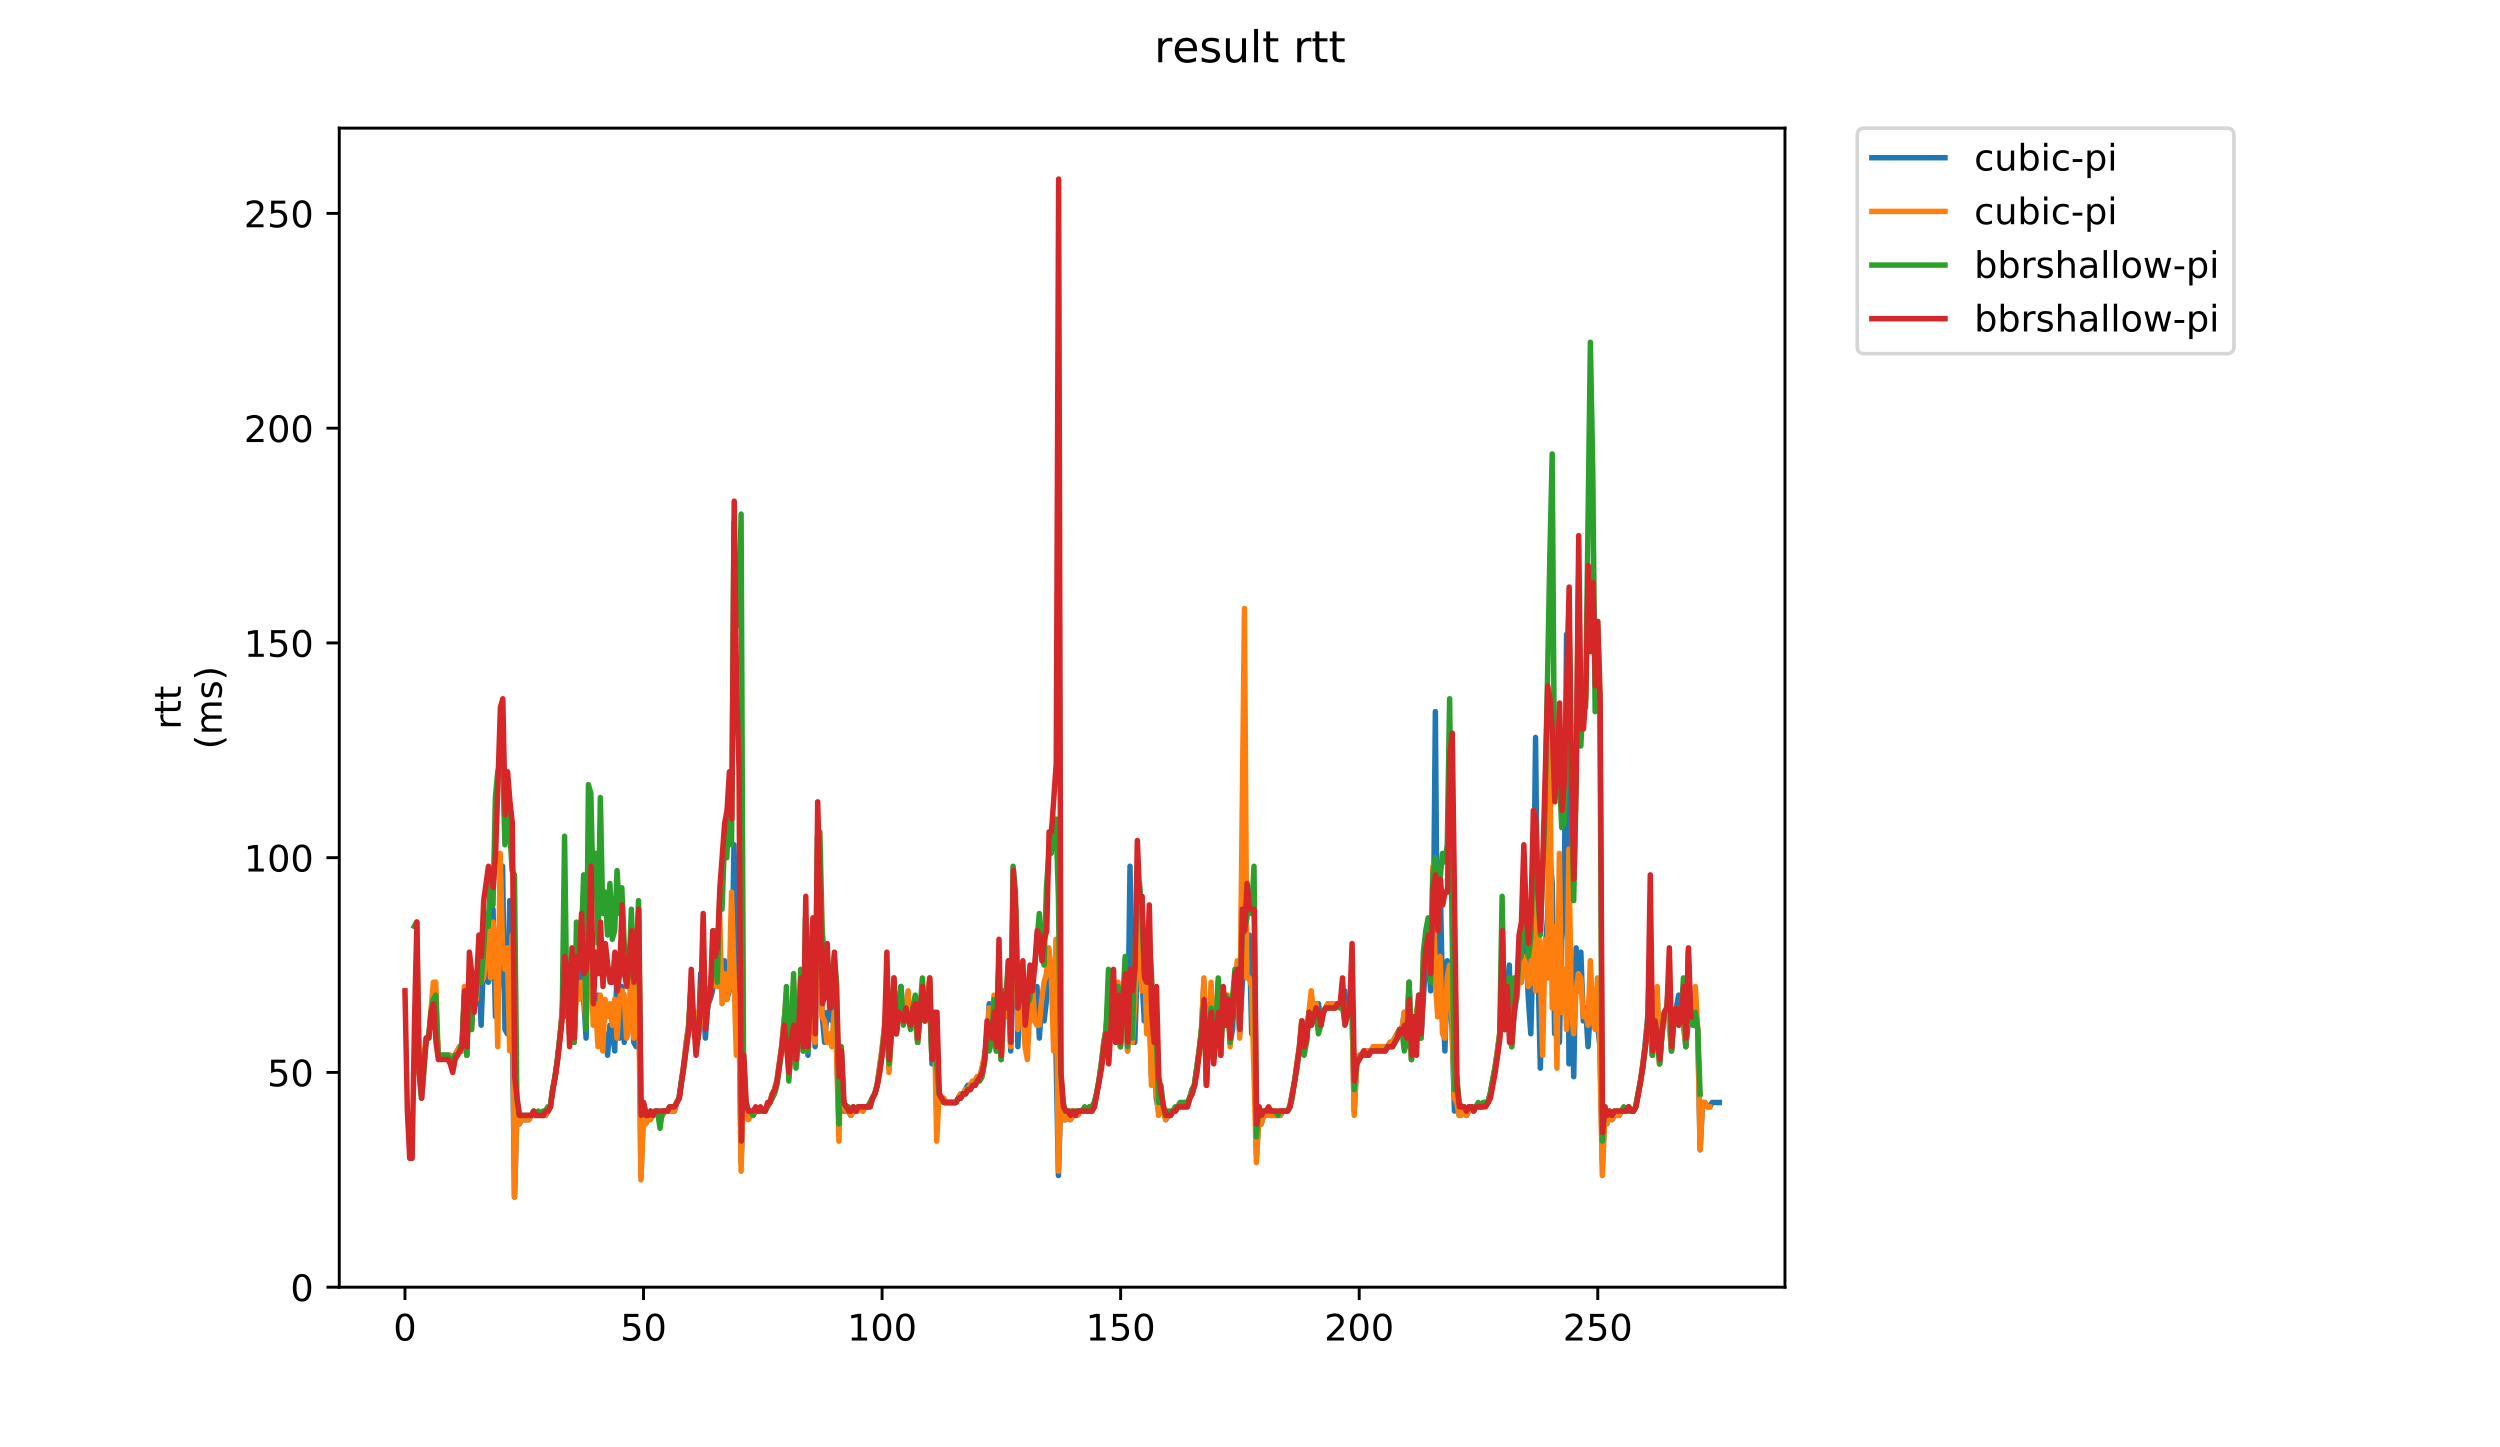 <?xml version="1.0" encoding="utf-8" standalone="no"?>
<!DOCTYPE svg PUBLIC "-//W3C//DTD SVG 1.1//EN"
  "http://www.w3.org/Graphics/SVG/1.1/DTD/svg11.dtd">
<!-- Created with matplotlib (https://matplotlib.org/) -->
<svg height="396pt" version="1.1" viewBox="0 0 684 396" width="684pt" xmlns="http://www.w3.org/2000/svg" xmlns:xlink="http://www.w3.org/1999/xlink">
 <defs>
  <style type="text/css">
*{stroke-linecap:butt;stroke-linejoin:round;}
  </style>
 </defs>
 <g id="figure_1">
  <g id="patch_1">
   <path d="M 0 396 
L 684 396 
L 684 0 
L 0 0 
z
" style="fill:#ffffff;"/>
  </g>
  <g id="axes_1">
   <g id="patch_2">
    <path d="M 92.824 352.174 
L 488.365 352.174 
L 488.365 35.062 
L 92.824 35.062 
z
" style="fill:#ffffff;"/>
   </g>
   <g id="matplotlib.axis_1">
    <g id="xtick_1">
     <g id="line2d_1">
      <defs>
       <path d="M 0 0 
L 0 3.5 
" id="m019046e40f" style="stroke:#000000;stroke-width:0.8;"/>
      </defs>
      <g>
       <use style="stroke:#000000;stroke-width:0.8;" x="110.799" xlink:href="#m019046e40f" y="352.174"/>
      </g>
     </g>
     <g id="text_1">
      <!-- 0 -->
      <defs>
       <path d="M 31.781 66.406 
Q 24.172 66.406 20.328 58.906 
Q 16.5 51.422 16.5 36.375 
Q 16.5 21.391 20.328 13.891 
Q 24.172 6.391 31.781 6.391 
Q 39.453 6.391 43.281 13.891 
Q 47.125 21.391 47.125 36.375 
Q 47.125 51.422 43.281 58.906 
Q 39.453 66.406 31.781 66.406 
z
M 31.781 74.219 
Q 44.047 74.219 50.516 64.516 
Q 56.984 54.828 56.984 36.375 
Q 56.984 17.969 50.516 8.266 
Q 44.047 -1.422 31.781 -1.422 
Q 19.531 -1.422 13.062 8.266 
Q 6.594 17.969 6.594 36.375 
Q 6.594 54.828 13.062 64.516 
Q 19.531 74.219 31.781 74.219 
z
" id="DejaVuSans-48"/>
      </defs>
      <g transform="translate(107.618 366.773)scale(0.1 -0.1)">
       <use xlink:href="#DejaVuSans-48"/>
      </g>
     </g>
    </g>
    <g id="xtick_2">
     <g id="line2d_2">
      <g>
       <use style="stroke:#000000;stroke-width:0.8;" x="176.069" xlink:href="#m019046e40f" y="352.174"/>
      </g>
     </g>
     <g id="text_2">
      <!-- 50 -->
      <defs>
       <path d="M 10.797 72.906 
L 49.516 72.906 
L 49.516 64.594 
L 19.828 64.594 
L 19.828 46.734 
Q 21.969 47.469 24.109 47.828 
Q 26.266 48.188 28.422 48.188 
Q 40.625 48.188 47.75 41.5 
Q 54.891 34.812 54.891 23.391 
Q 54.891 11.625 47.562 5.094 
Q 40.234 -1.422 26.906 -1.422 
Q 22.312 -1.422 17.547 -0.641 
Q 12.797 0.141 7.719 1.703 
L 7.719 11.625 
Q 12.109 9.234 16.797 8.062 
Q 21.484 6.891 26.703 6.891 
Q 35.156 6.891 40.078 11.328 
Q 45.016 15.766 45.016 23.391 
Q 45.016 31 40.078 35.438 
Q 35.156 39.891 26.703 39.891 
Q 22.75 39.891 18.812 39.016 
Q 14.891 38.141 10.797 36.281 
z
" id="DejaVuSans-53"/>
      </defs>
      <g transform="translate(169.707 366.773)scale(0.1 -0.1)">
       <use xlink:href="#DejaVuSans-53"/>
       <use x="63.623" xlink:href="#DejaVuSans-48"/>
      </g>
     </g>
    </g>
    <g id="xtick_3">
     <g id="line2d_3">
      <g>
       <use style="stroke:#000000;stroke-width:0.8;" x="241.339" xlink:href="#m019046e40f" y="352.174"/>
      </g>
     </g>
     <g id="text_3">
      <!-- 100 -->
      <defs>
       <path d="M 12.406 8.297 
L 28.516 8.297 
L 28.516 63.922 
L 10.984 60.406 
L 10.984 69.391 
L 28.422 72.906 
L 38.281 72.906 
L 38.281 8.297 
L 54.391 8.297 
L 54.391 0 
L 12.406 0 
z
" id="DejaVuSans-49"/>
      </defs>
      <g transform="translate(231.795 366.773)scale(0.1 -0.1)">
       <use xlink:href="#DejaVuSans-49"/>
       <use x="63.623" xlink:href="#DejaVuSans-48"/>
       <use x="127.246" xlink:href="#DejaVuSans-48"/>
      </g>
     </g>
    </g>
    <g id="xtick_4">
     <g id="line2d_4">
      <g>
       <use style="stroke:#000000;stroke-width:0.8;" x="306.609" xlink:href="#m019046e40f" y="352.174"/>
      </g>
     </g>
     <g id="text_4">
      <!-- 150 -->
      <g transform="translate(297.066 366.773)scale(0.1 -0.1)">
       <use xlink:href="#DejaVuSans-49"/>
       <use x="63.623" xlink:href="#DejaVuSans-53"/>
       <use x="127.246" xlink:href="#DejaVuSans-48"/>
      </g>
     </g>
    </g>
    <g id="xtick_5">
     <g id="line2d_5">
      <g>
       <use style="stroke:#000000;stroke-width:0.8;" x="371.879" xlink:href="#m019046e40f" y="352.174"/>
      </g>
     </g>
     <g id="text_5">
      <!-- 200 -->
      <defs>
       <path d="M 19.188 8.297 
L 53.609 8.297 
L 53.609 0 
L 7.328 0 
L 7.328 8.297 
Q 12.938 14.109 22.625 23.891 
Q 32.328 33.688 34.812 36.531 
Q 39.547 41.844 41.422 45.531 
Q 43.312 49.219 43.312 52.781 
Q 43.312 58.594 39.234 62.25 
Q 35.156 65.922 28.609 65.922 
Q 23.969 65.922 18.812 64.312 
Q 13.672 62.703 7.812 59.422 
L 7.812 69.391 
Q 13.766 71.781 18.938 73 
Q 24.125 74.219 28.422 74.219 
Q 39.75 74.219 46.484 68.547 
Q 53.219 62.891 53.219 53.422 
Q 53.219 48.922 51.531 44.891 
Q 49.859 40.875 45.406 35.406 
Q 44.188 33.984 37.641 27.219 
Q 31.109 20.453 19.188 8.297 
z
" id="DejaVuSans-50"/>
      </defs>
      <g transform="translate(362.336 366.773)scale(0.1 -0.1)">
       <use xlink:href="#DejaVuSans-50"/>
       <use x="63.623" xlink:href="#DejaVuSans-48"/>
       <use x="127.246" xlink:href="#DejaVuSans-48"/>
      </g>
     </g>
    </g>
    <g id="xtick_6">
     <g id="line2d_6">
      <g>
       <use style="stroke:#000000;stroke-width:0.8;" x="437.149" xlink:href="#m019046e40f" y="352.174"/>
      </g>
     </g>
     <g id="text_6">
      <!-- 250 -->
      <g transform="translate(427.606 366.773)scale(0.1 -0.1)">
       <use xlink:href="#DejaVuSans-50"/>
       <use x="63.623" xlink:href="#DejaVuSans-53"/>
       <use x="127.246" xlink:href="#DejaVuSans-48"/>
      </g>
     </g>
    </g>
   </g>
   <g id="matplotlib.axis_2">
    <g id="ytick_1">
     <g id="line2d_7">
      <defs>
       <path d="M 0 0 
L -3.5 0 
" id="mf6d4e26210" style="stroke:#000000;stroke-width:0.8;"/>
      </defs>
      <g>
       <use style="stroke:#000000;stroke-width:0.8;" x="92.824" xlink:href="#mf6d4e26210" y="352.174"/>
      </g>
     </g>
     <g id="text_7">
      <!-- 0 -->
      <g transform="translate(79.461 355.973)scale(0.1 -0.1)">
       <use xlink:href="#DejaVuSans-48"/>
      </g>
     </g>
    </g>
    <g id="ytick_2">
     <g id="line2d_8">
      <g>
       <use style="stroke:#000000;stroke-width:0.8;" x="92.824" xlink:href="#mf6d4e26210" y="293.417"/>
      </g>
     </g>
     <g id="text_8">
      <!-- 50 -->
      <g transform="translate(73.099 297.216)scale(0.1 -0.1)">
       <use xlink:href="#DejaVuSans-53"/>
       <use x="63.623" xlink:href="#DejaVuSans-48"/>
      </g>
     </g>
    </g>
    <g id="ytick_3">
     <g id="line2d_9">
      <g>
       <use style="stroke:#000000;stroke-width:0.8;" x="92.824" xlink:href="#mf6d4e26210" y="234.66"/>
      </g>
     </g>
     <g id="text_9">
      <!-- 100 -->
      <g transform="translate(66.736 238.459)scale(0.1 -0.1)">
       <use xlink:href="#DejaVuSans-49"/>
       <use x="63.623" xlink:href="#DejaVuSans-48"/>
       <use x="127.246" xlink:href="#DejaVuSans-48"/>
      </g>
     </g>
    </g>
    <g id="ytick_4">
     <g id="line2d_10">
      <g>
       <use style="stroke:#000000;stroke-width:0.8;" x="92.824" xlink:href="#mf6d4e26210" y="175.903"/>
      </g>
     </g>
     <g id="text_10">
      <!-- 150 -->
      <g transform="translate(66.736 179.702)scale(0.1 -0.1)">
       <use xlink:href="#DejaVuSans-49"/>
       <use x="63.623" xlink:href="#DejaVuSans-53"/>
       <use x="127.246" xlink:href="#DejaVuSans-48"/>
      </g>
     </g>
    </g>
    <g id="ytick_5">
     <g id="line2d_11">
      <g>
       <use style="stroke:#000000;stroke-width:0.8;" x="92.824" xlink:href="#mf6d4e26210" y="117.146"/>
      </g>
     </g>
     <g id="text_11">
      <!-- 200 -->
      <g transform="translate(66.736 120.945)scale(0.1 -0.1)">
       <use xlink:href="#DejaVuSans-50"/>
       <use x="63.623" xlink:href="#DejaVuSans-48"/>
       <use x="127.246" xlink:href="#DejaVuSans-48"/>
      </g>
     </g>
    </g>
    <g id="ytick_6">
     <g id="line2d_12">
      <g>
       <use style="stroke:#000000;stroke-width:0.8;" x="92.824" xlink:href="#mf6d4e26210" y="58.389"/>
      </g>
     </g>
     <g id="text_12">
      <!-- 250 -->
      <g transform="translate(66.736 62.188)scale(0.1 -0.1)">
       <use xlink:href="#DejaVuSans-50"/>
       <use x="63.623" xlink:href="#DejaVuSans-53"/>
       <use x="127.246" xlink:href="#DejaVuSans-48"/>
      </g>
     </g>
    </g>
    <g id="text_13">
     <!-- rtt -->
     <defs>
      <path d="M 41.109 46.297 
Q 39.594 47.172 37.812 47.578 
Q 36.031 48 33.891 48 
Q 26.266 48 22.188 43.047 
Q 18.109 38.094 18.109 28.812 
L 18.109 0 
L 9.078 0 
L 9.078 54.688 
L 18.109 54.688 
L 18.109 46.188 
Q 20.953 51.172 25.484 53.578 
Q 30.031 56 36.531 56 
Q 37.453 56 38.578 55.875 
Q 39.703 55.766 41.062 55.516 
z
" id="DejaVuSans-114"/>
      <path d="M 18.312 70.219 
L 18.312 54.688 
L 36.812 54.688 
L 36.812 47.703 
L 18.312 47.703 
L 18.312 18.016 
Q 18.312 11.328 20.141 9.422 
Q 21.969 7.516 27.594 7.516 
L 36.812 7.516 
L 36.812 0 
L 27.594 0 
Q 17.188 0 13.234 3.875 
Q 9.281 7.766 9.281 18.016 
L 9.281 47.703 
L 2.688 47.703 
L 2.688 54.688 
L 9.281 54.688 
L 9.281 70.219 
z
" id="DejaVuSans-116"/>
     </defs>
     <g transform="translate(49.459 199.594)rotate(-90)scale(0.1 -0.1)">
      <use xlink:href="#DejaVuSans-114"/>
      <use x="41.113" xlink:href="#DejaVuSans-116"/>
      <use x="80.322" xlink:href="#DejaVuSans-116"/>
     </g>
     <!-- (ms) -->
     <defs>
      <path d="M 31 75.875 
Q 24.469 64.656 21.281 53.656 
Q 18.109 42.672 18.109 31.391 
Q 18.109 20.125 21.312 9.062 
Q 24.516 -2 31 -13.188 
L 23.188 -13.188 
Q 15.875 -1.703 12.234 9.375 
Q 8.594 20.453 8.594 31.391 
Q 8.594 42.281 12.203 53.312 
Q 15.828 64.359 23.188 75.875 
z
" id="DejaVuSans-40"/>
      <path d="M 52 44.188 
Q 55.375 50.25 60.062 53.125 
Q 64.75 56 71.094 56 
Q 79.641 56 84.281 50.016 
Q 88.922 44.047 88.922 33.016 
L 88.922 0 
L 79.891 0 
L 79.891 32.719 
Q 79.891 40.578 77.094 44.375 
Q 74.312 48.188 68.609 48.188 
Q 61.625 48.188 57.562 43.547 
Q 53.516 38.922 53.516 30.906 
L 53.516 0 
L 44.484 0 
L 44.484 32.719 
Q 44.484 40.625 41.703 44.406 
Q 38.922 48.188 33.109 48.188 
Q 26.219 48.188 22.156 43.531 
Q 18.109 38.875 18.109 30.906 
L 18.109 0 
L 9.078 0 
L 9.078 54.688 
L 18.109 54.688 
L 18.109 46.188 
Q 21.188 51.219 25.484 53.609 
Q 29.781 56 35.688 56 
Q 41.656 56 45.828 52.969 
Q 50 49.953 52 44.188 
z
" id="DejaVuSans-109"/>
      <path d="M 44.281 53.078 
L 44.281 44.578 
Q 40.484 46.531 36.375 47.5 
Q 32.281 48.484 27.875 48.484 
Q 21.188 48.484 17.844 46.438 
Q 14.5 44.391 14.5 40.281 
Q 14.5 37.156 16.891 35.375 
Q 19.281 33.594 26.516 31.984 
L 29.594 31.297 
Q 39.156 29.25 43.188 25.516 
Q 47.219 21.781 47.219 15.094 
Q 47.219 7.469 41.188 3.016 
Q 35.156 -1.422 24.609 -1.422 
Q 20.219 -1.422 15.453 -0.562 
Q 10.688 0.297 5.422 2 
L 5.422 11.281 
Q 10.406 8.688 15.234 7.391 
Q 20.062 6.109 24.812 6.109 
Q 31.156 6.109 34.562 8.281 
Q 37.984 10.453 37.984 14.406 
Q 37.984 18.062 35.516 20.016 
Q 33.062 21.969 24.703 23.781 
L 21.578 24.516 
Q 13.234 26.266 9.516 29.906 
Q 5.812 33.547 5.812 39.891 
Q 5.812 47.609 11.281 51.797 
Q 16.75 56 26.812 56 
Q 31.781 56 36.172 55.266 
Q 40.578 54.547 44.281 53.078 
z
" id="DejaVuSans-115"/>
      <path d="M 8.016 75.875 
L 15.828 75.875 
Q 23.141 64.359 26.781 53.312 
Q 30.422 42.281 30.422 31.391 
Q 30.422 20.453 26.781 9.375 
Q 23.141 -1.703 15.828 -13.188 
L 8.016 -13.188 
Q 14.5 -2 17.703 9.062 
Q 20.906 20.125 20.906 31.391 
Q 20.906 42.672 17.703 53.656 
Q 14.5 64.656 8.016 75.875 
z
" id="DejaVuSans-41"/>
     </defs>
     <g transform="translate(60.657 204.995)rotate(-90)scale(0.1 -0.1)">
      <use xlink:href="#DejaVuSans-40"/>
      <use x="39.014" xlink:href="#DejaVuSans-109"/>
      <use x="136.426" xlink:href="#DejaVuSans-115"/>
      <use x="188.525" xlink:href="#DejaVuSans-41"/>
     </g>
    </g>
   </g>
   <g id="line2d_13">
    <path clip-path="url(#p62ef556b5b)" d="M 118.581 280.491 
L 119.233 276.965 
L 119.886 288.717 
L 123.15 288.717 
L 123.802 291.067 
L 124.455 288.717 
L 125.76 286.366 
L 126.413 287.541 
L 127.066 272.265 
L 127.718 288.717 
L 128.371 268.739 
L 129.024 280.491 
L 129.677 271.089 
L 130.329 274.615 
L 130.982 265.214 
L 131.635 280.491 
L 132.287 262.863 
L 132.94 256.988 
L 133.593 268.739 
L 134.245 266.389 
L 134.898 248.762 
L 135.551 278.14 
L 136.204 274.615 
L 136.856 261.688 
L 137.509 237.01 
L 138.162 281.666 
L 138.814 282.841 
L 139.467 246.412 
L 140.12 274.615 
L 140.772 327.496 
L 141.425 303.993 
L 142.078 307.519 
L 142.731 306.344 
L 144.689 306.344 
L 145.341 305.169 
L 149.258 305.169 
L 150.563 302.818 
L 151.216 298.118 
L 151.868 294.592 
L 152.521 289.892 
L 153.174 284.016 
L 153.826 276.965 
L 154.479 265.214 
L 155.132 267.564 
L 155.785 282.841 
L 156.437 264.039 
L 157.09 285.191 
L 157.743 266.389 
L 158.395 269.914 
L 159.048 266.389 
L 159.701 273.44 
L 160.353 284.016 
L 161.006 249.937 
L 162.312 274.615 
L 163.617 272.265 
L 164.27 275.79 
L 164.922 282.841 
L 165.575 282.841 
L 166.228 288.717 
L 166.88 280.491 
L 167.533 281.666 
L 168.186 287.541 
L 168.839 264.039 
L 169.491 284.016 
L 170.144 269.914 
L 170.797 285.191 
L 171.449 274.615 
L 172.102 275.79 
L 172.755 271.089 
L 173.407 285.191 
L 174.06 286.366 
L 174.713 260.513 
L 175.366 321.621 
L 176.018 305.169 
L 176.671 306.344 
L 177.324 306.344 
L 177.976 305.169 
L 178.629 305.169 
L 179.282 303.993 
L 179.934 303.993 
L 180.587 305.169 
L 181.24 305.169 
L 181.893 303.993 
L 184.503 303.993 
L 185.156 301.643 
L 185.809 300.468 
L 187.114 291.067 
L 187.767 285.191 
L 188.42 280.491 
L 189.072 269.914 
L 189.725 280.491 
L 190.378 278.14 
L 191.03 284.016 
L 191.683 266.389 
L 192.336 272.265 
L 192.988 284.016 
L 193.641 274.615 
L 194.294 273.44 
L 194.947 271.089 
L 195.599 258.163 
L 196.252 261.688 
L 196.905 266.389 
L 197.557 269.914 
L 198.21 262.863 
L 198.863 273.44 
L 199.515 271.089 
L 200.168 269.914 
L 200.821 231.135 
L 201.474 265.214 
L 202.126 268.739 
L 202.779 318.095 
L 203.432 296.943 
L 204.084 305.169 
L 206.042 305.169 
L 206.695 303.993 
L 209.306 303.993 
L 211.264 300.468 
L 212.569 295.767 
L 213.875 286.366 
L 214.528 279.315 
L 215.18 274.615 
L 215.833 294.592 
L 216.486 285.191 
L 217.138 271.089 
L 217.791 291.067 
L 219.097 273.44 
L 219.749 287.541 
L 220.402 264.039 
L 221.055 288.717 
L 221.707 274.615 
L 222.36 267.564 
L 223.013 286.366 
L 223.665 248.762 
L 224.318 260.513 
L 224.971 278.14 
L 225.624 285.191 
L 226.276 276.965 
L 226.929 276.965 
L 227.582 279.315 
L 228.234 267.564 
L 228.887 285.191 
L 229.54 307.519 
L 230.192 291.067 
L 230.845 303.993 
L 232.151 303.993 
L 232.803 305.169 
L 233.456 303.993 
L 234.761 303.993 
L 235.414 302.818 
L 236.067 303.993 
L 236.719 302.818 
L 238.025 302.818 
L 238.678 300.468 
L 239.33 299.293 
L 239.983 296.943 
L 241.288 287.541 
L 242.594 275.79 
L 243.246 292.242 
L 243.899 281.666 
L 244.552 268.739 
L 245.205 282.841 
L 245.857 276.965 
L 246.51 269.914 
L 247.163 279.315 
L 247.815 275.79 
L 249.121 280.491 
L 249.773 275.79 
L 250.426 279.315 
L 251.079 285.191 
L 251.732 276.965 
L 252.384 271.089 
L 253.037 279.315 
L 253.69 275.79 
L 254.342 268.739 
L 254.995 291.067 
L 255.648 278.14 
L 256.3 305.169 
L 256.953 299.293 
L 258.259 301.643 
L 261.522 301.643 
L 262.827 299.293 
L 263.48 299.293 
L 264.786 296.943 
L 266.091 296.943 
L 267.396 294.592 
L 268.049 294.592 
L 269.354 289.892 
L 270.007 285.191 
L 270.66 274.615 
L 271.313 285.191 
L 271.965 273.44 
L 272.618 287.541 
L 273.271 265.214 
L 273.923 289.892 
L 274.576 272.265 
L 275.229 278.14 
L 275.881 269.914 
L 276.534 287.541 
L 277.187 248.762 
L 277.84 258.163 
L 278.492 286.366 
L 279.145 272.265 
L 279.798 273.44 
L 280.45 280.491 
L 281.103 285.191 
L 281.756 274.615 
L 282.408 273.44 
L 283.061 274.615 
L 283.714 269.914 
L 284.367 284.016 
L 285.019 273.44 
L 285.672 279.315 
L 286.325 273.44 
L 286.977 261.688 
L 287.63 267.564 
L 288.283 266.389 
L 288.935 288.717 
L 289.588 321.621 
L 290.241 299.293 
L 290.894 306.344 
L 291.546 306.344 
L 292.199 305.169 
L 292.852 306.344 
L 293.504 305.169 
L 294.81 305.169 
L 295.462 303.993 
L 298.726 303.993 
L 299.379 302.818 
L 300.684 295.767 
L 301.337 291.067 
L 301.989 285.191 
L 302.642 281.666 
L 303.295 272.265 
L 303.948 280.491 
L 304.6 273.44 
L 305.253 285.191 
L 305.906 272.265 
L 306.558 286.366 
L 307.211 274.615 
L 307.864 271.089 
L 308.516 287.541 
L 309.169 237.01 
L 309.822 275.79 
L 310.475 285.191 
L 311.127 265.214 
L 311.78 249.937 
L 312.433 267.564 
L 313.085 279.315 
L 313.738 260.513 
L 314.391 274.615 
L 315.043 294.592 
L 315.696 284.016 
L 316.349 300.468 
L 317.002 303.993 
L 317.654 300.468 
L 318.307 303.993 
L 318.96 306.344 
L 319.612 305.169 
L 320.265 305.169 
L 320.918 303.993 
L 321.57 303.993 
L 322.223 302.818 
L 324.834 302.818 
L 325.487 300.468 
L 326.139 299.293 
L 326.792 296.943 
L 328.097 287.541 
L 328.75 281.666 
L 329.403 268.739 
L 330.056 296.943 
L 330.708 282.841 
L 331.361 275.79 
L 332.014 282.841 
L 332.666 282.841 
L 333.319 268.739 
L 333.972 282.841 
L 334.624 278.14 
L 335.93 273.44 
L 336.583 285.191 
L 337.235 281.666 
L 337.888 267.564 
L 338.541 273.44 
L 339.193 282.841 
L 339.846 269.914 
L 340.499 261.688 
L 341.151 266.389 
L 341.804 255.813 
L 342.457 282.841 
L 343.11 264.039 
L 343.762 315.745 
L 344.415 306.344 
L 345.068 307.519 
L 345.72 305.169 
L 346.373 305.169 
L 347.026 303.993 
L 347.678 305.169 
L 350.289 305.169 
L 350.942 303.993 
L 352.247 303.993 
L 352.9 302.818 
L 354.205 295.767 
L 355.511 286.366 
L 356.164 279.315 
L 356.816 282.841 
L 357.469 284.016 
L 358.122 276.965 
L 358.774 279.315 
L 359.427 278.14 
L 360.08 274.615 
L 360.732 274.615 
L 361.385 279.315 
L 362.038 276.965 
L 363.343 274.615 
L 367.259 274.615 
L 367.912 271.089 
L 368.565 278.14 
L 369.218 274.615 
L 369.87 274.615 
L 370.523 303.993 
L 371.176 291.067 
L 371.828 288.717 
L 372.481 288.717 
L 373.134 287.541 
L 375.092 287.541 
L 375.745 286.366 
L 379.661 286.366 
L 380.314 285.191 
L 380.966 285.191 
L 382.924 281.666 
L 383.577 281.666 
L 384.23 276.965 
L 384.882 284.016 
L 385.535 268.739 
L 386.188 289.892 
L 386.841 279.315 
L 387.493 278.14 
L 388.146 273.44 
L 388.799 284.016 
L 390.104 261.688 
L 390.757 260.513 
L 391.409 271.089 
L 392.062 266.389 
L 392.715 194.705 
L 393.368 278.14 
L 394.02 240.536 
L 394.673 272.265 
L 395.326 287.541 
L 395.978 262.863 
L 397.284 281.666 
L 397.936 303.993 
L 398.589 301.643 
L 399.242 305.169 
L 399.895 303.993 
L 400.547 303.993 
L 401.2 305.169 
L 402.505 302.818 
L 403.158 303.993 
L 403.811 302.818 
L 405.769 302.818 
L 406.422 301.643 
L 407.074 301.643 
L 407.727 299.293 
L 409.032 292.242 
L 410.338 282.841 
L 410.99 271.089 
L 411.643 281.666 
L 412.296 271.089 
L 412.949 264.039 
L 413.601 286.366 
L 414.254 276.965 
L 414.907 273.44 
L 415.559 261.688 
L 416.212 268.739 
L 416.865 256.988 
L 417.517 260.513 
L 418.17 273.44 
L 418.823 282.841 
L 419.476 259.338 
L 420.128 201.756 
L 420.781 264.039 
L 421.434 292.242 
L 422.086 265.214 
L 422.739 260.513 
L 423.392 251.112 
L 424.044 234.66 
L 424.697 241.711 
L 425.35 282.841 
L 426.003 253.462 
L 426.655 285.191 
L 427.308 256.988 
L 427.961 247.587 
L 428.613 173.553 
L 429.266 291.067 
L 429.919 268.739 
L 430.571 294.592 
L 431.224 259.338 
L 431.877 271.089 
L 432.53 260.513 
L 433.182 279.315 
L 433.835 275.79 
L 434.488 286.366 
L 435.14 275.79 
L 435.793 276.965 
L 436.446 271.089 
L 437.098 280.491 
L 437.751 286.366 
L 438.404 318.095 
L 439.057 305.169 
L 439.709 306.344 
L 440.362 305.169 
L 441.015 306.344 
L 441.667 305.169 
L 442.973 305.169 
L 443.625 303.993 
L 446.889 303.993 
L 447.542 302.818 
L 448.847 295.767 
L 449.5 291.067 
L 450.152 285.191 
L 450.805 278.14 
L 451.458 280.491 
L 452.111 288.717 
L 452.763 279.315 
L 453.416 272.265 
L 454.069 291.067 
L 454.721 282.841 
L 455.374 276.965 
L 456.027 275.79 
L 456.679 279.315 
L 457.332 287.541 
L 457.985 276.965 
L 458.638 275.79 
L 459.29 272.265 
L 459.943 279.315 
L 460.596 280.491 
L 461.248 286.366 
L 462.554 273.44 
L 463.206 280.491 
L 463.859 278.14 
L 464.512 281.666 
L 465.165 314.57 
L 465.817 301.643 
L 466.47 301.643 
L 467.123 302.818 
L 467.775 302.818 
L 468.428 301.643 
L 470.386 301.643 
L 470.386 301.643 
" style="fill:none;stroke:#1f77b4;stroke-linecap:square;stroke-width:1.5;"/>
   </g>
   <g id="line2d_14">
    <path clip-path="url(#p62ef556b5b)" d="M 115.954 288.717 
L 116.607 284.016 
L 117.26 284.016 
L 118.565 268.739 
L 119.218 268.739 
L 119.87 288.717 
L 123.134 288.717 
L 123.787 291.067 
L 124.439 288.717 
L 125.745 286.366 
L 126.397 287.541 
L 127.05 269.914 
L 127.703 288.717 
L 128.355 266.389 
L 129.008 281.666 
L 129.661 271.089 
L 130.314 273.44 
L 130.966 262.863 
L 131.619 268.739 
L 132.272 267.564 
L 132.924 262.863 
L 133.577 251.112 
L 134.23 267.564 
L 134.882 252.287 
L 135.535 258.163 
L 136.188 286.366 
L 136.841 233.485 
L 137.493 259.338 
L 138.146 265.214 
L 138.799 259.338 
L 139.451 287.541 
L 140.104 255.813 
L 140.757 327.496 
L 141.409 305.169 
L 142.062 307.519 
L 142.715 306.344 
L 144.673 306.344 
L 145.326 305.169 
L 149.242 305.169 
L 150.547 302.818 
L 151.2 298.118 
L 151.853 294.592 
L 152.505 289.892 
L 153.158 284.016 
L 153.811 276.965 
L 154.463 264.039 
L 155.116 268.739 
L 155.769 282.841 
L 156.422 267.564 
L 157.074 285.191 
L 157.727 271.089 
L 158.38 273.44 
L 159.032 268.739 
L 159.685 269.914 
L 160.338 280.491 
L 160.991 254.638 
L 161.643 259.338 
L 162.296 280.491 
L 162.949 274.615 
L 163.601 286.366 
L 164.254 272.265 
L 164.907 287.541 
L 165.559 273.44 
L 166.212 278.14 
L 166.865 274.615 
L 167.518 280.491 
L 168.17 273.44 
L 168.823 284.016 
L 169.476 273.44 
L 170.128 271.089 
L 170.781 272.265 
L 171.434 284.016 
L 172.086 281.666 
L 172.739 259.338 
L 173.392 284.016 
L 174.697 267.564 
L 175.35 322.796 
L 176.003 306.344 
L 176.655 307.519 
L 177.308 306.344 
L 177.961 306.344 
L 179.266 303.993 
L 179.919 305.169 
L 181.224 305.169 
L 181.877 303.993 
L 184.488 303.993 
L 185.14 301.643 
L 185.793 300.468 
L 187.099 291.067 
L 187.751 285.191 
L 188.404 280.491 
L 189.057 269.914 
L 189.709 280.491 
L 190.362 276.965 
L 191.015 284.016 
L 191.667 279.315 
L 192.32 266.389 
L 192.973 279.315 
L 193.626 272.265 
L 194.278 269.914 
L 194.931 269.914 
L 195.584 256.988 
L 196.236 269.914 
L 196.889 249.937 
L 197.542 274.615 
L 198.194 266.389 
L 198.847 273.44 
L 199.5 269.914 
L 200.153 244.061 
L 201.458 288.717 
L 202.111 272.265 
L 202.763 320.445 
L 203.416 294.592 
L 204.069 305.169 
L 204.721 306.344 
L 205.374 305.169 
L 206.027 305.169 
L 206.68 303.993 
L 209.29 303.993 
L 210.596 301.643 
L 211.248 299.293 
L 211.901 298.118 
L 212.554 295.767 
L 213.859 286.366 
L 215.165 272.265 
L 215.817 294.592 
L 216.47 286.366 
L 217.123 268.739 
L 217.775 291.067 
L 218.428 281.666 
L 219.081 267.564 
L 219.734 287.541 
L 220.386 269.914 
L 221.039 287.541 
L 221.692 273.44 
L 222.344 265.214 
L 222.997 285.191 
L 223.65 249.937 
L 224.302 258.163 
L 224.955 278.14 
L 225.608 279.315 
L 226.261 285.191 
L 226.913 282.841 
L 227.566 286.366 
L 228.219 276.965 
L 228.871 287.541 
L 229.524 312.219 
L 230.177 288.717 
L 230.829 302.818 
L 231.482 303.993 
L 232.135 303.993 
L 232.788 305.169 
L 233.44 303.993 
L 234.746 303.993 
L 235.398 302.818 
L 236.051 303.993 
L 236.704 302.818 
L 238.009 302.818 
L 238.662 300.468 
L 239.315 299.293 
L 239.967 296.943 
L 241.273 287.541 
L 241.925 281.666 
L 242.578 272.265 
L 243.231 293.417 
L 243.883 281.666 
L 244.536 274.615 
L 245.189 282.841 
L 245.842 276.965 
L 246.494 276.965 
L 247.147 279.315 
L 247.8 275.79 
L 248.452 271.089 
L 249.105 280.491 
L 249.758 275.79 
L 250.41 276.965 
L 251.063 285.191 
L 251.716 276.965 
L 252.369 276.965 
L 253.021 279.315 
L 253.674 275.79 
L 254.327 267.564 
L 254.979 289.892 
L 255.632 278.14 
L 256.285 312.219 
L 256.937 299.293 
L 257.59 300.468 
L 258.243 300.468 
L 258.896 301.643 
L 261.506 301.643 
L 262.812 299.293 
L 263.464 299.293 
L 264.117 298.118 
L 264.77 298.118 
L 266.075 295.767 
L 266.728 295.767 
L 267.381 294.592 
L 268.033 294.592 
L 268.686 292.242 
L 269.991 285.191 
L 270.644 275.79 
L 271.297 285.191 
L 271.95 272.265 
L 272.602 287.541 
L 273.255 266.389 
L 273.908 289.892 
L 274.56 279.315 
L 275.866 267.564 
L 276.518 286.366 
L 277.171 245.236 
L 277.824 248.762 
L 278.477 281.666 
L 279.129 273.44 
L 279.782 274.615 
L 280.435 286.366 
L 281.087 289.892 
L 281.74 275.79 
L 282.393 267.564 
L 283.045 279.315 
L 283.698 280.491 
L 284.351 280.491 
L 285.004 273.44 
L 285.656 268.739 
L 286.309 266.389 
L 286.962 259.338 
L 287.614 266.389 
L 288.267 287.541 
L 288.92 256.988 
L 289.572 320.445 
L 290.225 300.468 
L 290.878 306.344 
L 291.531 306.344 
L 292.183 305.169 
L 292.836 306.344 
L 293.489 305.169 
L 294.794 305.169 
L 295.447 303.993 
L 297.405 303.993 
L 298.058 302.818 
L 298.71 303.993 
L 299.363 302.818 
L 300.668 295.767 
L 301.321 291.067 
L 301.974 285.191 
L 302.626 281.666 
L 303.279 271.089 
L 303.932 280.491 
L 304.585 274.615 
L 305.237 285.191 
L 305.89 268.739 
L 306.543 286.366 
L 307.848 267.564 
L 308.501 287.541 
L 309.153 271.089 
L 309.806 285.191 
L 310.459 274.615 
L 311.764 248.762 
L 312.417 271.089 
L 313.07 256.988 
L 313.722 282.841 
L 314.375 269.914 
L 315.028 296.943 
L 315.68 285.191 
L 316.333 298.118 
L 316.986 305.169 
L 317.639 300.468 
L 318.291 303.993 
L 318.944 306.344 
L 319.597 305.169 
L 320.249 305.169 
L 320.902 303.993 
L 321.555 303.993 
L 322.208 302.818 
L 323.513 302.818 
L 324.166 301.643 
L 324.818 301.643 
L 325.471 300.468 
L 326.124 298.118 
L 326.776 296.943 
L 328.082 287.541 
L 328.735 281.666 
L 329.387 267.564 
L 330.04 296.943 
L 331.345 268.739 
L 331.998 282.841 
L 332.651 282.841 
L 333.303 268.739 
L 333.956 282.841 
L 334.609 276.965 
L 335.262 280.491 
L 335.914 272.265 
L 336.567 286.366 
L 337.22 272.265 
L 337.872 269.914 
L 338.525 262.863 
L 339.178 284.016 
L 340.483 166.502 
L 341.136 267.564 
L 341.789 267.564 
L 342.441 269.914 
L 343.747 318.095 
L 344.399 306.344 
L 345.052 307.519 
L 345.705 305.169 
L 350.274 305.169 
L 350.926 303.993 
L 352.232 303.993 
L 352.884 302.818 
L 354.19 295.767 
L 355.495 286.366 
L 356.148 279.315 
L 356.801 284.016 
L 357.453 285.191 
L 358.106 276.965 
L 358.759 271.089 
L 359.411 278.14 
L 360.064 274.615 
L 360.717 281.666 
L 361.37 280.491 
L 362.022 276.965 
L 363.328 274.615 
L 367.244 274.615 
L 367.897 279.315 
L 368.549 278.14 
L 369.202 274.615 
L 369.855 273.44 
L 370.507 305.169 
L 371.16 291.067 
L 371.813 288.717 
L 372.465 288.717 
L 373.118 287.541 
L 375.076 287.541 
L 375.729 286.366 
L 379.645 286.366 
L 380.298 285.191 
L 380.951 285.191 
L 382.909 281.666 
L 383.561 281.666 
L 384.214 276.965 
L 384.867 284.016 
L 385.519 268.739 
L 386.172 289.892 
L 386.825 279.315 
L 387.478 278.14 
L 388.13 273.44 
L 388.783 284.016 
L 389.436 262.863 
L 390.088 264.039 
L 390.741 258.163 
L 391.394 264.039 
L 392.046 237.01 
L 392.699 268.739 
L 393.352 278.14 
L 394.005 261.688 
L 394.657 282.841 
L 395.31 284.016 
L 395.963 267.564 
L 396.615 264.039 
L 397.268 279.315 
L 397.921 300.468 
L 398.573 301.643 
L 399.226 305.169 
L 399.879 305.169 
L 400.532 303.993 
L 401.184 305.169 
L 402.49 302.818 
L 403.142 303.993 
L 403.795 302.818 
L 405.753 302.818 
L 406.406 301.643 
L 407.059 301.643 
L 407.711 299.293 
L 409.017 292.242 
L 410.322 282.841 
L 410.975 271.089 
L 411.627 281.666 
L 412.28 279.315 
L 412.933 273.44 
L 413.586 286.366 
L 414.238 268.739 
L 414.891 273.44 
L 415.544 267.564 
L 416.196 268.739 
L 416.849 261.688 
L 417.502 264.039 
L 418.154 269.914 
L 418.807 268.739 
L 419.46 241.711 
L 420.113 271.089 
L 420.765 249.937 
L 421.418 264.039 
L 422.071 288.717 
L 422.723 256.988 
L 423.376 267.564 
L 424.029 199.406 
L 424.681 275.79 
L 425.334 253.462 
L 425.987 292.242 
L 426.64 233.485 
L 427.292 276.965 
L 427.945 265.214 
L 428.598 281.666 
L 429.25 232.31 
L 429.903 275.79 
L 430.556 282.841 
L 431.208 271.089 
L 431.861 266.389 
L 432.514 267.564 
L 433.167 278.14 
L 433.819 276.965 
L 434.472 280.491 
L 435.125 262.863 
L 435.777 279.315 
L 436.43 281.666 
L 437.083 267.564 
L 437.735 287.541 
L 438.388 321.621 
L 439.041 306.344 
L 439.694 307.519 
L 440.346 305.169 
L 440.999 306.344 
L 441.652 305.169 
L 442.957 305.169 
L 443.61 303.993 
L 446.873 303.993 
L 447.526 302.818 
L 448.831 295.767 
L 450.137 286.366 
L 450.789 279.315 
L 451.442 279.315 
L 452.095 288.717 
L 453.4 269.914 
L 454.053 291.067 
L 454.706 282.841 
L 455.358 276.965 
L 456.011 275.79 
L 456.664 279.315 
L 457.316 287.541 
L 457.969 278.14 
L 458.622 275.79 
L 459.275 280.491 
L 459.927 278.14 
L 460.58 279.315 
L 461.233 286.366 
L 461.885 271.089 
L 462.538 279.315 
L 463.191 280.491 
L 463.843 269.914 
L 464.496 281.666 
L 465.149 314.57 
L 465.802 301.643 
L 466.454 301.643 
L 467.107 302.818 
L 467.76 302.818 
L 467.76 302.818 
" style="fill:none;stroke:#ff7f0e;stroke-linecap:square;stroke-width:1.5;"/>
   </g>
   <g id="line2d_15">
    <path clip-path="url(#p62ef556b5b)" d="M 113.345 253.462 
L 113.997 252.287 
L 114.65 293.417 
L 115.303 300.468 
L 115.955 293.417 
L 116.608 284.016 
L 117.261 284.016 
L 117.914 276.965 
L 118.566 273.44 
L 119.219 272.265 
L 119.872 288.717 
L 122.482 288.717 
L 123.788 291.067 
L 124.441 288.717 
L 125.093 288.717 
L 125.746 287.541 
L 126.399 285.191 
L 127.051 272.265 
L 127.704 288.717 
L 128.357 272.265 
L 129.009 281.666 
L 129.662 266.389 
L 130.315 272.265 
L 130.968 261.688 
L 131.62 268.739 
L 132.273 260.513 
L 132.926 249.937 
L 133.578 253.462 
L 134.231 239.361 
L 134.884 247.587 
L 135.536 218.208 
L 136.189 211.157 
L 136.842 208.807 
L 137.495 207.632 
L 138.147 231.135 
L 138.8 218.208 
L 139.453 226.434 
L 140.105 238.186 
L 140.758 239.361 
L 141.411 300.468 
L 142.063 305.169 
L 145.327 305.169 
L 145.98 303.993 
L 146.632 305.169 
L 147.285 303.993 
L 147.938 305.169 
L 148.59 303.993 
L 149.243 303.993 
L 149.896 302.818 
L 150.549 302.818 
L 151.201 298.118 
L 151.854 294.592 
L 152.507 289.892 
L 153.812 278.14 
L 154.465 228.784 
L 155.118 278.14 
L 155.77 264.039 
L 156.423 278.14 
L 157.076 285.191 
L 157.728 252.287 
L 158.381 256.988 
L 159.034 258.163 
L 159.686 239.361 
L 160.339 281.666 
L 160.992 214.683 
L 161.645 217.033 
L 162.297 245.236 
L 162.95 233.485 
L 163.603 258.163 
L 164.255 218.208 
L 164.908 249.937 
L 165.561 244.061 
L 166.213 255.813 
L 166.866 241.711 
L 167.519 256.988 
L 168.172 254.638 
L 168.824 238.186 
L 169.477 249.937 
L 170.13 242.886 
L 170.782 258.163 
L 171.435 268.739 
L 172.088 266.389 
L 172.74 248.762 
L 173.393 267.564 
L 174.046 266.389 
L 174.699 246.412 
L 175.351 301.643 
L 176.004 301.643 
L 176.657 303.993 
L 177.309 305.169 
L 177.962 303.993 
L 178.615 305.169 
L 179.267 303.993 
L 179.92 303.993 
L 180.573 308.694 
L 181.226 303.993 
L 182.531 303.993 
L 183.184 302.818 
L 184.489 302.818 
L 185.794 300.468 
L 186.447 295.767 
L 187.1 292.242 
L 187.753 286.366 
L 188.405 281.666 
L 189.058 271.089 
L 189.711 280.491 
L 190.363 281.666 
L 191.016 284.016 
L 191.669 273.44 
L 192.321 260.513 
L 192.974 278.14 
L 193.627 275.79 
L 194.28 272.265 
L 195.585 254.638 
L 196.238 268.739 
L 196.89 246.412 
L 197.543 248.762 
L 198.196 231.135 
L 198.848 234.66 
L 199.501 220.558 
L 200.154 231.135 
L 200.807 142.999 
L 201.459 168.852 
L 202.112 171.203 
L 202.765 140.649 
L 203.417 287.541 
L 204.07 301.643 
L 204.723 303.993 
L 205.375 303.993 
L 206.028 305.169 
L 206.681 303.993 
L 209.292 303.993 
L 211.902 299.293 
L 212.555 296.943 
L 213.861 287.541 
L 214.513 281.666 
L 215.166 269.914 
L 215.819 295.767 
L 216.471 284.016 
L 217.124 266.389 
L 217.777 292.242 
L 218.429 282.841 
L 219.082 265.214 
L 219.735 287.541 
L 220.388 251.112 
L 221.04 287.541 
L 221.693 267.564 
L 222.346 252.287 
L 222.998 278.14 
L 223.651 228.784 
L 224.304 227.609 
L 224.956 254.638 
L 225.609 262.863 
L 226.262 260.513 
L 226.915 268.739 
L 227.567 272.265 
L 228.22 261.688 
L 228.873 268.739 
L 229.525 307.519 
L 230.178 286.366 
L 230.831 301.643 
L 231.483 302.818 
L 232.136 302.818 
L 232.789 303.993 
L 233.442 302.818 
L 234.094 303.993 
L 234.747 302.818 
L 237.358 302.818 
L 239.316 299.293 
L 239.969 296.943 
L 240.621 293.417 
L 241.274 288.717 
L 241.927 282.841 
L 242.579 275.79 
L 243.232 291.067 
L 243.885 281.666 
L 244.537 267.564 
L 245.19 282.841 
L 245.843 276.965 
L 246.496 269.914 
L 247.148 280.491 
L 247.801 275.79 
L 248.454 278.14 
L 249.106 281.666 
L 249.759 275.79 
L 250.412 272.265 
L 251.064 285.191 
L 252.37 267.564 
L 253.023 279.315 
L 253.675 275.79 
L 254.328 274.615 
L 254.981 289.892 
L 255.633 278.14 
L 256.286 291.067 
L 256.939 299.293 
L 258.244 301.643 
L 261.508 301.643 
L 262.16 300.468 
L 262.813 300.468 
L 263.466 299.293 
L 264.118 299.293 
L 264.771 298.118 
L 265.424 298.118 
L 266.077 296.943 
L 266.729 296.943 
L 267.382 295.767 
L 268.035 295.767 
L 268.687 294.592 
L 269.34 291.067 
L 269.993 282.841 
L 270.645 287.541 
L 271.298 285.191 
L 271.951 273.44 
L 272.604 287.541 
L 273.256 264.039 
L 273.909 289.892 
L 274.562 271.089 
L 275.214 273.44 
L 275.867 262.863 
L 276.52 285.191 
L 277.172 237.01 
L 277.825 244.061 
L 278.478 275.79 
L 279.131 269.914 
L 279.783 268.739 
L 280.436 271.089 
L 281.089 274.615 
L 281.741 273.44 
L 282.394 265.214 
L 283.047 265.214 
L 284.352 249.937 
L 285.005 260.513 
L 285.658 264.039 
L 286.31 242.886 
L 286.963 233.485 
L 287.616 233.485 
L 288.268 226.434 
L 288.921 224.084 
L 289.574 245.236 
L 290.226 293.417 
L 290.879 301.643 
L 291.532 303.993 
L 296.101 303.993 
L 296.753 302.818 
L 297.406 303.993 
L 298.059 302.818 
L 298.712 302.818 
L 299.364 301.643 
L 300.017 299.293 
L 300.67 295.767 
L 302.628 281.666 
L 303.28 265.214 
L 303.933 280.491 
L 304.586 273.44 
L 305.239 285.191 
L 305.891 269.914 
L 306.544 286.366 
L 307.849 261.688 
L 308.502 286.366 
L 309.155 265.214 
L 309.807 284.016 
L 310.46 261.688 
L 311.113 245.236 
L 311.766 241.711 
L 312.418 249.937 
L 313.071 266.389 
L 313.724 268.739 
L 314.376 256.988 
L 315.029 266.389 
L 315.682 279.315 
L 316.335 281.666 
L 316.987 301.643 
L 317.64 296.943 
L 318.293 302.818 
L 318.945 305.169 
L 319.598 303.993 
L 320.903 303.993 
L 321.556 302.818 
L 322.209 302.818 
L 322.862 301.643 
L 324.82 301.643 
L 325.472 300.468 
L 326.125 298.118 
L 326.778 296.943 
L 328.083 287.541 
L 328.736 281.666 
L 329.389 274.615 
L 330.041 295.767 
L 330.694 282.841 
L 331.347 275.79 
L 331.999 284.016 
L 332.652 282.841 
L 333.305 267.564 
L 333.957 288.717 
L 334.61 276.965 
L 335.263 272.265 
L 335.916 273.44 
L 336.568 285.191 
L 337.221 273.44 
L 337.874 265.214 
L 338.526 267.564 
L 339.179 276.965 
L 339.832 255.813 
L 340.484 254.638 
L 341.137 251.112 
L 341.79 244.061 
L 342.443 249.937 
L 343.095 237.01 
L 343.748 311.044 
L 344.401 302.818 
L 345.053 305.169 
L 345.706 303.993 
L 348.97 303.993 
L 349.622 305.169 
L 350.275 303.993 
L 352.233 303.993 
L 352.886 302.818 
L 353.538 300.468 
L 354.191 295.767 
L 354.844 292.242 
L 355.497 287.541 
L 356.149 280.491 
L 356.802 288.717 
L 357.455 285.191 
L 358.107 276.965 
L 358.76 280.491 
L 360.065 275.79 
L 360.718 282.841 
L 361.371 280.491 
L 362.024 276.965 
L 362.676 275.79 
L 365.287 275.79 
L 365.94 274.615 
L 366.592 275.79 
L 367.245 274.615 
L 367.898 279.315 
L 368.551 278.14 
L 369.203 275.79 
L 369.856 267.564 
L 370.509 298.118 
L 371.161 291.067 
L 372.467 288.717 
L 374.425 288.717 
L 375.078 287.541 
L 378.994 287.541 
L 379.646 286.366 
L 380.952 286.366 
L 382.257 284.016 
L 382.91 281.666 
L 383.563 281.666 
L 384.215 287.541 
L 384.868 285.191 
L 385.521 268.739 
L 386.173 289.892 
L 386.826 279.315 
L 387.479 279.315 
L 388.132 272.265 
L 388.784 284.016 
L 389.437 260.513 
L 390.09 254.638 
L 390.742 251.112 
L 391.395 268.739 
L 392.048 239.361 
L 392.7 234.66 
L 393.353 249.937 
L 394.006 240.536 
L 394.659 233.485 
L 395.311 235.835 
L 395.964 231.135 
L 396.617 191.18 
L 397.269 252.287 
L 397.922 298.118 
L 398.575 294.592 
L 399.227 301.643 
L 399.88 302.818 
L 400.533 302.818 
L 401.186 303.993 
L 401.838 302.818 
L 403.796 302.818 
L 404.449 301.643 
L 405.102 302.818 
L 405.754 301.643 
L 407.06 301.643 
L 407.713 299.293 
L 409.671 288.717 
L 410.323 282.841 
L 410.976 245.236 
L 411.629 281.666 
L 412.281 273.44 
L 412.934 267.564 
L 413.587 286.366 
L 414.24 267.564 
L 414.892 273.44 
L 415.545 262.863 
L 416.198 261.688 
L 416.85 246.412 
L 417.503 248.762 
L 418.156 261.688 
L 418.808 256.988 
L 419.461 237.01 
L 420.114 225.259 
L 420.767 244.061 
L 421.419 255.813 
L 422.725 221.734 
L 424.03 152.4 
L 424.683 124.197 
L 425.335 217.033 
L 425.988 209.982 
L 426.641 212.332 
L 427.294 226.434 
L 427.946 225.259 
L 428.599 205.282 
L 429.252 165.327 
L 429.904 213.508 
L 430.557 246.412 
L 431.21 215.858 
L 431.862 158.276 
L 432.515 204.106 
L 433.168 191.18 
L 433.821 193.53 
L 435.126 93.643 
L 435.779 128.897 
L 436.431 194.705 
L 437.084 170.027 
L 437.737 192.355 
L 438.389 312.219 
L 439.042 302.818 
L 439.695 305.169 
L 440.348 303.993 
L 441 305.169 
L 441.653 303.993 
L 443.611 303.993 
L 444.264 302.818 
L 444.916 303.993 
L 445.569 302.818 
L 446.222 303.993 
L 446.875 303.993 
L 447.527 302.818 
L 449.485 292.242 
L 450.791 280.491 
L 451.443 258.163 
L 452.096 288.717 
L 452.749 279.315 
L 453.402 282.841 
L 454.054 291.067 
L 454.707 282.841 
L 455.36 276.965 
L 456.012 275.79 
L 456.665 267.564 
L 457.318 287.541 
L 457.97 278.14 
L 458.623 275.79 
L 459.276 280.491 
L 459.929 279.315 
L 460.581 267.564 
L 461.234 286.366 
L 461.887 260.513 
L 462.539 279.315 
L 463.192 280.491 
L 463.845 276.965 
L 464.497 281.666 
L 465.15 299.293 
L 465.15 299.293 
" style="fill:none;stroke:#2ca02c;stroke-linecap:square;stroke-width:1.5;"/>
   </g>
   <g id="line2d_16">
    <path clip-path="url(#p62ef556b5b)" d="M 110.803 271.089 
L 111.456 303.993 
L 112.108 316.92 
L 112.761 316.92 
L 113.414 279.315 
L 114.067 252.287 
L 114.719 293.417 
L 115.372 300.468 
L 116.025 291.067 
L 116.677 284.016 
L 117.33 284.016 
L 117.983 276.965 
L 118.635 274.615 
L 119.288 285.191 
L 119.941 289.892 
L 122.552 289.892 
L 123.204 291.067 
L 123.857 293.417 
L 124.51 289.892 
L 126.468 286.366 
L 127.121 271.089 
L 127.773 286.366 
L 128.426 260.513 
L 129.079 266.389 
L 129.731 276.965 
L 130.384 268.739 
L 131.037 255.813 
L 131.689 261.688 
L 132.342 246.412 
L 133.648 237.01 
L 134.3 239.361 
L 134.953 242.886 
L 135.606 233.485 
L 136.911 193.53 
L 137.564 191.18 
L 138.216 222.909 
L 138.869 211.157 
L 139.522 219.383 
L 140.175 225.259 
L 140.827 294.592 
L 141.48 300.468 
L 142.133 305.169 
L 145.396 305.169 
L 146.049 303.993 
L 146.702 305.169 
L 148.66 305.169 
L 149.312 303.993 
L 149.965 303.993 
L 150.618 302.818 
L 151.27 298.118 
L 151.923 294.592 
L 152.576 289.892 
L 153.881 278.14 
L 154.534 261.688 
L 155.187 265.214 
L 155.839 286.366 
L 156.492 259.338 
L 157.145 284.016 
L 157.797 261.688 
L 158.45 265.214 
L 159.103 249.937 
L 159.756 266.389 
L 160.408 265.214 
L 161.061 258.163 
L 161.714 237.01 
L 162.366 274.615 
L 163.019 260.513 
L 163.672 266.389 
L 164.324 252.287 
L 164.977 269.914 
L 165.63 258.163 
L 166.283 264.039 
L 166.935 268.739 
L 167.588 268.739 
L 168.241 260.513 
L 168.893 271.089 
L 169.546 266.389 
L 170.199 247.587 
L 170.851 266.389 
L 171.504 269.914 
L 172.81 254.638 
L 173.462 268.739 
L 174.768 248.762 
L 175.42 305.169 
L 176.073 301.643 
L 176.726 305.169 
L 177.379 305.169 
L 178.031 303.993 
L 178.684 305.169 
L 179.337 303.993 
L 182.6 303.993 
L 183.253 302.818 
L 184.558 302.818 
L 185.864 300.468 
L 188.474 281.666 
L 189.127 265.214 
L 189.78 279.315 
L 190.433 288.717 
L 191.085 282.841 
L 191.738 273.44 
L 192.391 249.937 
L 193.043 281.666 
L 193.696 274.615 
L 194.349 272.265 
L 195.001 254.638 
L 195.654 261.688 
L 196.307 259.338 
L 196.96 242.886 
L 198.265 225.259 
L 198.918 221.734 
L 199.57 211.157 
L 200.223 224.084 
L 200.876 137.123 
L 201.528 187.654 
L 202.181 209.982 
L 202.834 312.219 
L 203.487 288.717 
L 204.139 301.643 
L 204.792 303.993 
L 206.097 303.993 
L 206.75 302.818 
L 207.403 303.993 
L 208.055 302.818 
L 208.708 303.993 
L 209.361 303.993 
L 210.014 301.643 
L 210.666 301.643 
L 211.319 299.293 
L 211.972 298.118 
L 212.624 295.767 
L 213.93 286.366 
L 214.582 280.491 
L 215.888 293.417 
L 216.541 284.016 
L 217.193 280.491 
L 217.846 289.892 
L 218.499 281.666 
L 219.151 267.564 
L 219.804 286.366 
L 220.457 245.236 
L 221.109 286.366 
L 222.415 251.112 
L 223.068 282.841 
L 223.72 219.383 
L 224.373 244.061 
L 225.026 274.615 
L 225.678 272.265 
L 226.331 258.163 
L 226.984 275.79 
L 227.636 274.615 
L 228.289 260.513 
L 228.942 273.44 
L 229.595 294.592 
L 230.247 287.541 
L 230.9 301.643 
L 232.205 303.993 
L 232.858 303.993 
L 233.511 302.818 
L 234.163 303.993 
L 234.816 302.818 
L 238.08 302.818 
L 238.732 300.468 
L 239.385 299.293 
L 240.038 296.943 
L 240.69 293.417 
L 241.343 288.717 
L 241.996 282.841 
L 242.649 260.513 
L 243.301 289.892 
L 243.954 281.666 
L 244.607 267.564 
L 245.259 282.841 
L 245.912 276.965 
L 247.217 279.315 
L 247.87 275.79 
L 248.523 279.315 
L 249.176 280.491 
L 249.828 275.79 
L 250.481 274.615 
L 251.134 284.016 
L 251.786 275.79 
L 252.439 269.914 
L 253.092 279.315 
L 253.744 275.79 
L 254.397 267.564 
L 255.05 289.892 
L 255.703 276.965 
L 256.355 276.965 
L 257.008 299.293 
L 258.313 301.643 
L 261.577 301.643 
L 262.23 300.468 
L 262.882 300.468 
L 263.535 299.293 
L 264.188 299.293 
L 264.84 298.118 
L 265.493 298.118 
L 266.146 296.943 
L 266.798 296.943 
L 268.757 293.417 
L 269.409 289.892 
L 270.062 279.315 
L 271.367 284.016 
L 272.02 276.965 
L 272.673 286.366 
L 273.325 256.988 
L 273.978 288.717 
L 274.631 272.265 
L 275.284 275.79 
L 275.936 262.863 
L 276.589 285.191 
L 277.242 238.186 
L 277.894 248.762 
L 278.547 275.79 
L 279.2 269.914 
L 279.852 262.863 
L 280.505 280.491 
L 281.158 273.44 
L 281.811 264.039 
L 282.463 271.089 
L 283.116 264.039 
L 283.769 254.638 
L 284.421 255.813 
L 285.074 262.863 
L 285.727 256.988 
L 286.379 254.638 
L 287.032 227.609 
L 287.685 227.609 
L 288.99 208.807 
L 289.643 48.988 
L 290.296 293.417 
L 290.948 302.818 
L 291.601 303.993 
L 292.254 303.993 
L 292.906 305.169 
L 293.559 303.993 
L 294.212 305.169 
L 294.865 303.993 
L 298.781 303.993 
L 299.433 302.818 
L 301.392 292.242 
L 302.044 286.366 
L 302.697 282.841 
L 303.35 291.067 
L 304.002 280.491 
L 304.655 265.214 
L 305.308 285.191 
L 305.96 272.265 
L 306.613 285.191 
L 307.266 272.265 
L 307.919 266.389 
L 308.571 285.191 
L 309.224 265.214 
L 309.877 271.089 
L 310.529 265.214 
L 311.182 229.96 
L 311.835 246.412 
L 312.487 245.236 
L 313.14 267.564 
L 313.793 268.739 
L 314.446 247.587 
L 315.098 276.965 
L 315.751 285.191 
L 316.404 269.914 
L 317.056 294.592 
L 317.709 299.293 
L 318.362 302.818 
L 319.014 305.169 
L 320.32 305.169 
L 320.973 303.993 
L 321.625 303.993 
L 322.278 302.818 
L 324.889 302.818 
L 325.541 300.468 
L 326.194 299.293 
L 326.847 296.943 
L 327.5 293.417 
L 328.152 287.541 
L 328.805 282.841 
L 329.458 273.44 
L 330.11 296.943 
L 330.763 282.841 
L 331.416 276.965 
L 332.068 291.067 
L 332.721 282.841 
L 333.374 276.965 
L 334.027 288.717 
L 334.679 269.914 
L 335.332 280.491 
L 335.985 273.44 
L 336.637 284.016 
L 337.943 266.389 
L 338.596 265.214 
L 339.248 281.666 
L 339.901 248.762 
L 340.554 254.638 
L 341.206 241.711 
L 341.859 248.762 
L 343.164 248.762 
L 343.817 307.519 
L 344.47 302.818 
L 345.123 305.169 
L 345.775 303.993 
L 346.428 303.993 
L 347.081 302.818 
L 347.733 303.993 
L 352.302 303.993 
L 352.955 302.818 
L 354.26 295.767 
L 355.566 286.366 
L 356.218 279.315 
L 356.871 286.366 
L 357.524 284.016 
L 358.177 276.965 
L 358.829 280.491 
L 360.135 275.79 
L 360.787 276.965 
L 361.44 280.491 
L 362.093 276.965 
L 362.745 275.79 
L 365.356 275.79 
L 366.009 274.615 
L 366.662 274.615 
L 367.314 267.564 
L 367.967 280.491 
L 369.272 275.79 
L 369.925 258.163 
L 370.578 295.767 
L 371.231 291.067 
L 373.189 287.541 
L 373.841 288.717 
L 374.494 288.717 
L 375.147 287.541 
L 379.063 287.541 
L 379.716 286.366 
L 381.021 286.366 
L 382.326 284.016 
L 382.979 281.666 
L 383.632 282.841 
L 384.285 280.491 
L 384.937 284.016 
L 385.59 273.44 
L 386.243 288.717 
L 386.895 278.14 
L 387.548 288.717 
L 388.201 272.265 
L 388.853 282.841 
L 389.506 266.389 
L 390.159 259.338 
L 390.812 255.813 
L 391.464 266.389 
L 392.117 242.886 
L 392.77 239.361 
L 393.422 254.638 
L 394.075 240.536 
L 394.728 247.587 
L 395.38 244.061 
L 396.033 244.061 
L 396.686 206.457 
L 397.339 200.581 
L 398.644 296.943 
L 399.297 302.818 
L 400.602 302.818 
L 401.255 303.993 
L 401.907 302.818 
L 402.56 302.818 
L 403.213 303.993 
L 403.866 302.818 
L 406.476 302.818 
L 407.782 300.468 
L 409.087 293.417 
L 410.393 284.016 
L 411.045 254.638 
L 411.698 281.666 
L 412.351 269.914 
L 413.003 285.191 
L 413.656 285.191 
L 414.309 276.965 
L 414.961 271.089 
L 415.614 255.813 
L 416.267 252.287 
L 416.92 231.135 
L 417.572 249.937 
L 418.225 258.163 
L 418.878 249.937 
L 419.53 221.734 
L 420.183 224.084 
L 420.836 244.061 
L 421.488 254.638 
L 422.141 234.66 
L 423.447 187.654 
L 424.099 191.18 
L 424.752 200.581 
L 425.405 219.383 
L 426.057 208.807 
L 426.71 192.355 
L 427.363 221.734 
L 428.015 213.508 
L 429.321 160.626 
L 429.974 215.858 
L 430.626 240.536 
L 431.279 211.157 
L 431.932 146.525 
L 432.584 199.406 
L 433.237 199.406 
L 433.89 190.005 
L 434.542 154.751 
L 435.195 178.253 
L 435.848 159.451 
L 436.501 187.654 
L 437.153 170.027 
L 437.806 191.18 
L 438.459 309.869 
L 439.111 302.818 
L 439.764 305.169 
L 440.417 303.993 
L 441.069 305.169 
L 441.722 303.993 
L 444.986 303.993 
L 445.638 302.818 
L 446.291 303.993 
L 446.944 303.993 
L 447.596 302.818 
L 448.902 295.767 
L 450.207 286.366 
L 450.86 279.315 
L 451.513 239.361 
L 452.165 287.541 
L 452.818 279.315 
L 453.471 284.016 
L 454.123 289.892 
L 454.776 281.666 
L 455.429 276.965 
L 456.082 275.79 
L 456.734 259.338 
L 457.387 286.366 
L 458.04 276.965 
L 458.692 275.79 
L 459.345 280.491 
L 459.998 278.14 
L 460.65 269.914 
L 461.303 284.016 
L 461.956 259.338 
L 462.609 278.14 
L 462.609 278.14 
" style="fill:none;stroke:#d62728;stroke-linecap:square;stroke-width:1.5;"/>
   </g>
   <g id="patch_3">
    <path d="M 92.824 352.174 
L 92.824 35.062 
" style="fill:none;stroke:#000000;stroke-linecap:square;stroke-linejoin:miter;stroke-width:0.8;"/>
   </g>
   <g id="patch_4">
    <path d="M 488.365 352.174 
L 488.365 35.062 
" style="fill:none;stroke:#000000;stroke-linecap:square;stroke-linejoin:miter;stroke-width:0.8;"/>
   </g>
   <g id="patch_5">
    <path d="M 92.824 352.174 
L 488.365 352.174 
" style="fill:none;stroke:#000000;stroke-linecap:square;stroke-linejoin:miter;stroke-width:0.8;"/>
   </g>
   <g id="patch_6">
    <path d="M 92.824 35.062 
L 488.365 35.062 
" style="fill:none;stroke:#000000;stroke-linecap:square;stroke-linejoin:miter;stroke-width:0.8;"/>
   </g>
   <g id="legend_1">
    <g id="patch_7">
     <path d="M 510.142 96.775 
L 609.213 96.775 
Q 611.213 96.775 611.213 94.775 
L 611.213 37.062 
Q 611.213 35.062 609.213 35.062 
L 510.142 35.062 
Q 508.142 35.062 508.142 37.062 
L 508.142 94.775 
Q 508.142 96.775 510.142 96.775 
z
" style="fill:#ffffff;opacity:0.8;stroke:#cccccc;stroke-linejoin:miter;"/>
    </g>
    <g id="line2d_17">
     <path d="M 512.142 43.161 
L 532.142 43.161 
" style="fill:none;stroke:#1f77b4;stroke-linecap:square;stroke-width:1.5;"/>
    </g>
    <g id="line2d_18"/>
    <g id="text_14">
     <!-- cubic-pi -->
     <defs>
      <path d="M 48.781 52.594 
L 48.781 44.188 
Q 44.969 46.297 41.141 47.344 
Q 37.312 48.391 33.406 48.391 
Q 24.656 48.391 19.812 42.844 
Q 14.984 37.312 14.984 27.297 
Q 14.984 17.281 19.812 11.734 
Q 24.656 6.203 33.406 6.203 
Q 37.312 6.203 41.141 7.25 
Q 44.969 8.297 48.781 10.406 
L 48.781 2.094 
Q 45.016 0.344 40.984 -0.531 
Q 36.969 -1.422 32.422 -1.422 
Q 20.062 -1.422 12.781 6.344 
Q 5.516 14.109 5.516 27.297 
Q 5.516 40.672 12.859 48.328 
Q 20.219 56 33.016 56 
Q 37.156 56 41.109 55.141 
Q 45.062 54.297 48.781 52.594 
z
" id="DejaVuSans-99"/>
      <path d="M 8.5 21.578 
L 8.5 54.688 
L 17.484 54.688 
L 17.484 21.922 
Q 17.484 14.156 20.5 10.266 
Q 23.531 6.391 29.594 6.391 
Q 36.859 6.391 41.078 11.031 
Q 45.312 15.672 45.312 23.688 
L 45.312 54.688 
L 54.297 54.688 
L 54.297 0 
L 45.312 0 
L 45.312 8.406 
Q 42.047 3.422 37.719 1 
Q 33.406 -1.422 27.688 -1.422 
Q 18.266 -1.422 13.375 4.438 
Q 8.5 10.297 8.5 21.578 
z
M 31.109 56 
z
" id="DejaVuSans-117"/>
      <path d="M 48.688 27.297 
Q 48.688 37.203 44.609 42.844 
Q 40.531 48.484 33.406 48.484 
Q 26.266 48.484 22.188 42.844 
Q 18.109 37.203 18.109 27.297 
Q 18.109 17.391 22.188 11.75 
Q 26.266 6.109 33.406 6.109 
Q 40.531 6.109 44.609 11.75 
Q 48.688 17.391 48.688 27.297 
z
M 18.109 46.391 
Q 20.953 51.266 25.266 53.625 
Q 29.594 56 35.594 56 
Q 45.562 56 51.781 48.094 
Q 58.016 40.188 58.016 27.297 
Q 58.016 14.406 51.781 6.484 
Q 45.562 -1.422 35.594 -1.422 
Q 29.594 -1.422 25.266 0.953 
Q 20.953 3.328 18.109 8.203 
L 18.109 0 
L 9.078 0 
L 9.078 75.984 
L 18.109 75.984 
z
" id="DejaVuSans-98"/>
      <path d="M 9.422 54.688 
L 18.406 54.688 
L 18.406 0 
L 9.422 0 
z
M 9.422 75.984 
L 18.406 75.984 
L 18.406 64.594 
L 9.422 64.594 
z
" id="DejaVuSans-105"/>
      <path d="M 4.891 31.391 
L 31.203 31.391 
L 31.203 23.391 
L 4.891 23.391 
z
" id="DejaVuSans-45"/>
      <path d="M 18.109 8.203 
L 18.109 -20.797 
L 9.078 -20.797 
L 9.078 54.688 
L 18.109 54.688 
L 18.109 46.391 
Q 20.953 51.266 25.266 53.625 
Q 29.594 56 35.594 56 
Q 45.562 56 51.781 48.094 
Q 58.016 40.188 58.016 27.297 
Q 58.016 14.406 51.781 6.484 
Q 45.562 -1.422 35.594 -1.422 
Q 29.594 -1.422 25.266 0.953 
Q 20.953 3.328 18.109 8.203 
z
M 48.688 27.297 
Q 48.688 37.203 44.609 42.844 
Q 40.531 48.484 33.406 48.484 
Q 26.266 48.484 22.188 42.844 
Q 18.109 37.203 18.109 27.297 
Q 18.109 17.391 22.188 11.75 
Q 26.266 6.109 33.406 6.109 
Q 40.531 6.109 44.609 11.75 
Q 48.688 17.391 48.688 27.297 
z
" id="DejaVuSans-112"/>
     </defs>
     <g transform="translate(540.142 46.661)scale(0.1 -0.1)">
      <use xlink:href="#DejaVuSans-99"/>
      <use x="54.98" xlink:href="#DejaVuSans-117"/>
      <use x="118.359" xlink:href="#DejaVuSans-98"/>
      <use x="181.836" xlink:href="#DejaVuSans-105"/>
      <use x="209.619" xlink:href="#DejaVuSans-99"/>
      <use x="264.6" xlink:href="#DejaVuSans-45"/>
      <use x="300.684" xlink:href="#DejaVuSans-112"/>
      <use x="364.16" xlink:href="#DejaVuSans-105"/>
     </g>
    </g>
    <g id="line2d_19">
     <path d="M 512.142 57.839 
L 532.142 57.839 
" style="fill:none;stroke:#ff7f0e;stroke-linecap:square;stroke-width:1.5;"/>
    </g>
    <g id="line2d_20"/>
    <g id="text_15">
     <!-- cubic-pi -->
     <g transform="translate(540.142 61.339)scale(0.1 -0.1)">
      <use xlink:href="#DejaVuSans-99"/>
      <use x="54.98" xlink:href="#DejaVuSans-117"/>
      <use x="118.359" xlink:href="#DejaVuSans-98"/>
      <use x="181.836" xlink:href="#DejaVuSans-105"/>
      <use x="209.619" xlink:href="#DejaVuSans-99"/>
      <use x="264.6" xlink:href="#DejaVuSans-45"/>
      <use x="300.684" xlink:href="#DejaVuSans-112"/>
      <use x="364.16" xlink:href="#DejaVuSans-105"/>
     </g>
    </g>
    <g id="line2d_21">
     <path d="M 512.142 72.517 
L 532.142 72.517 
" style="fill:none;stroke:#2ca02c;stroke-linecap:square;stroke-width:1.5;"/>
    </g>
    <g id="line2d_22"/>
    <g id="text_16">
     <!-- bbrshallow-pi -->
     <defs>
      <path d="M 54.891 33.016 
L 54.891 0 
L 45.906 0 
L 45.906 32.719 
Q 45.906 40.484 42.875 44.328 
Q 39.844 48.188 33.797 48.188 
Q 26.516 48.188 22.312 43.547 
Q 18.109 38.922 18.109 30.906 
L 18.109 0 
L 9.078 0 
L 9.078 75.984 
L 18.109 75.984 
L 18.109 46.188 
Q 21.344 51.125 25.703 53.562 
Q 30.078 56 35.797 56 
Q 45.219 56 50.047 50.172 
Q 54.891 44.344 54.891 33.016 
z
" id="DejaVuSans-104"/>
      <path d="M 34.281 27.484 
Q 23.391 27.484 19.188 25 
Q 14.984 22.516 14.984 16.5 
Q 14.984 11.719 18.141 8.906 
Q 21.297 6.109 26.703 6.109 
Q 34.188 6.109 38.703 11.406 
Q 43.219 16.703 43.219 25.484 
L 43.219 27.484 
z
M 52.203 31.203 
L 52.203 0 
L 43.219 0 
L 43.219 8.297 
Q 40.141 3.328 35.547 0.953 
Q 30.953 -1.422 24.312 -1.422 
Q 15.922 -1.422 10.953 3.297 
Q 6 8.016 6 15.922 
Q 6 25.141 12.172 29.828 
Q 18.359 34.516 30.609 34.516 
L 43.219 34.516 
L 43.219 35.406 
Q 43.219 41.609 39.141 45 
Q 35.062 48.391 27.688 48.391 
Q 23 48.391 18.547 47.266 
Q 14.109 46.141 10.016 43.891 
L 10.016 52.203 
Q 14.938 54.109 19.578 55.047 
Q 24.219 56 28.609 56 
Q 40.484 56 46.344 49.844 
Q 52.203 43.703 52.203 31.203 
z
" id="DejaVuSans-97"/>
      <path d="M 9.422 75.984 
L 18.406 75.984 
L 18.406 0 
L 9.422 0 
z
" id="DejaVuSans-108"/>
      <path d="M 30.609 48.391 
Q 23.391 48.391 19.188 42.75 
Q 14.984 37.109 14.984 27.297 
Q 14.984 17.484 19.156 11.844 
Q 23.344 6.203 30.609 6.203 
Q 37.797 6.203 41.984 11.859 
Q 46.188 17.531 46.188 27.297 
Q 46.188 37.016 41.984 42.703 
Q 37.797 48.391 30.609 48.391 
z
M 30.609 56 
Q 42.328 56 49.016 48.375 
Q 55.719 40.766 55.719 27.297 
Q 55.719 13.875 49.016 6.219 
Q 42.328 -1.422 30.609 -1.422 
Q 18.844 -1.422 12.172 6.219 
Q 5.516 13.875 5.516 27.297 
Q 5.516 40.766 12.172 48.375 
Q 18.844 56 30.609 56 
z
" id="DejaVuSans-111"/>
      <path d="M 4.203 54.688 
L 13.188 54.688 
L 24.422 12.016 
L 35.594 54.688 
L 46.188 54.688 
L 57.422 12.016 
L 68.609 54.688 
L 77.594 54.688 
L 63.281 0 
L 52.688 0 
L 40.922 44.828 
L 29.109 0 
L 18.5 0 
z
" id="DejaVuSans-119"/>
     </defs>
     <g transform="translate(540.142 76.017)scale(0.1 -0.1)">
      <use xlink:href="#DejaVuSans-98"/>
      <use x="63.477" xlink:href="#DejaVuSans-98"/>
      <use x="126.953" xlink:href="#DejaVuSans-114"/>
      <use x="168.066" xlink:href="#DejaVuSans-115"/>
      <use x="220.166" xlink:href="#DejaVuSans-104"/>
      <use x="283.545" xlink:href="#DejaVuSans-97"/>
      <use x="344.824" xlink:href="#DejaVuSans-108"/>
      <use x="372.607" xlink:href="#DejaVuSans-108"/>
      <use x="400.391" xlink:href="#DejaVuSans-111"/>
      <use x="461.572" xlink:href="#DejaVuSans-119"/>
      <use x="543.359" xlink:href="#DejaVuSans-45"/>
      <use x="579.443" xlink:href="#DejaVuSans-112"/>
      <use x="642.92" xlink:href="#DejaVuSans-105"/>
     </g>
    </g>
    <g id="line2d_23">
     <path d="M 512.142 87.195 
L 532.142 87.195 
" style="fill:none;stroke:#d62728;stroke-linecap:square;stroke-width:1.5;"/>
    </g>
    <g id="line2d_24"/>
    <g id="text_17">
     <!-- bbrshallow-pi -->
     <g transform="translate(540.142 90.695)scale(0.1 -0.1)">
      <use xlink:href="#DejaVuSans-98"/>
      <use x="63.477" xlink:href="#DejaVuSans-98"/>
      <use x="126.953" xlink:href="#DejaVuSans-114"/>
      <use x="168.066" xlink:href="#DejaVuSans-115"/>
      <use x="220.166" xlink:href="#DejaVuSans-104"/>
      <use x="283.545" xlink:href="#DejaVuSans-97"/>
      <use x="344.824" xlink:href="#DejaVuSans-108"/>
      <use x="372.607" xlink:href="#DejaVuSans-108"/>
      <use x="400.391" xlink:href="#DejaVuSans-111"/>
      <use x="461.572" xlink:href="#DejaVuSans-119"/>
      <use x="543.359" xlink:href="#DejaVuSans-45"/>
      <use x="579.443" xlink:href="#DejaVuSans-112"/>
      <use x="642.92" xlink:href="#DejaVuSans-105"/>
     </g>
    </g>
   </g>
  </g>
  <g id="text_18">
   <!-- result rtt -->
   <defs>
    <path d="M 56.203 29.594 
L 56.203 25.203 
L 14.891 25.203 
Q 15.484 15.922 20.484 11.062 
Q 25.484 6.203 34.422 6.203 
Q 39.594 6.203 44.453 7.469 
Q 49.312 8.734 54.109 11.281 
L 54.109 2.781 
Q 49.266 0.734 44.188 -0.344 
Q 39.109 -1.422 33.891 -1.422 
Q 20.797 -1.422 13.156 6.188 
Q 5.516 13.812 5.516 26.812 
Q 5.516 40.234 12.766 48.109 
Q 20.016 56 32.328 56 
Q 43.359 56 49.781 48.891 
Q 56.203 41.797 56.203 29.594 
z
M 47.219 32.234 
Q 47.125 39.594 43.094 43.984 
Q 39.062 48.391 32.422 48.391 
Q 24.906 48.391 20.391 44.141 
Q 15.875 39.891 15.188 32.172 
z
" id="DejaVuSans-101"/>
    <path id="DejaVuSans-32"/>
   </defs>
   <g transform="translate(315.818 17.038)scale(0.12 -0.12)">
    <use xlink:href="#DejaVuSans-114"/>
    <use x="41.082" xlink:href="#DejaVuSans-101"/>
    <use x="102.605" xlink:href="#DejaVuSans-115"/>
    <use x="154.705" xlink:href="#DejaVuSans-117"/>
    <use x="218.084" xlink:href="#DejaVuSans-108"/>
    <use x="245.867" xlink:href="#DejaVuSans-116"/>
    <use x="285.076" xlink:href="#DejaVuSans-32"/>
    <use x="316.863" xlink:href="#DejaVuSans-114"/>
    <use x="357.977" xlink:href="#DejaVuSans-116"/>
    <use x="397.186" xlink:href="#DejaVuSans-116"/>
   </g>
  </g>
 </g>
 <defs>
  <clipPath id="p62ef556b5b">
   <rect height="317.112" width="395.541" x="92.824" y="35.062"/>
  </clipPath>
 </defs>
</svg>
